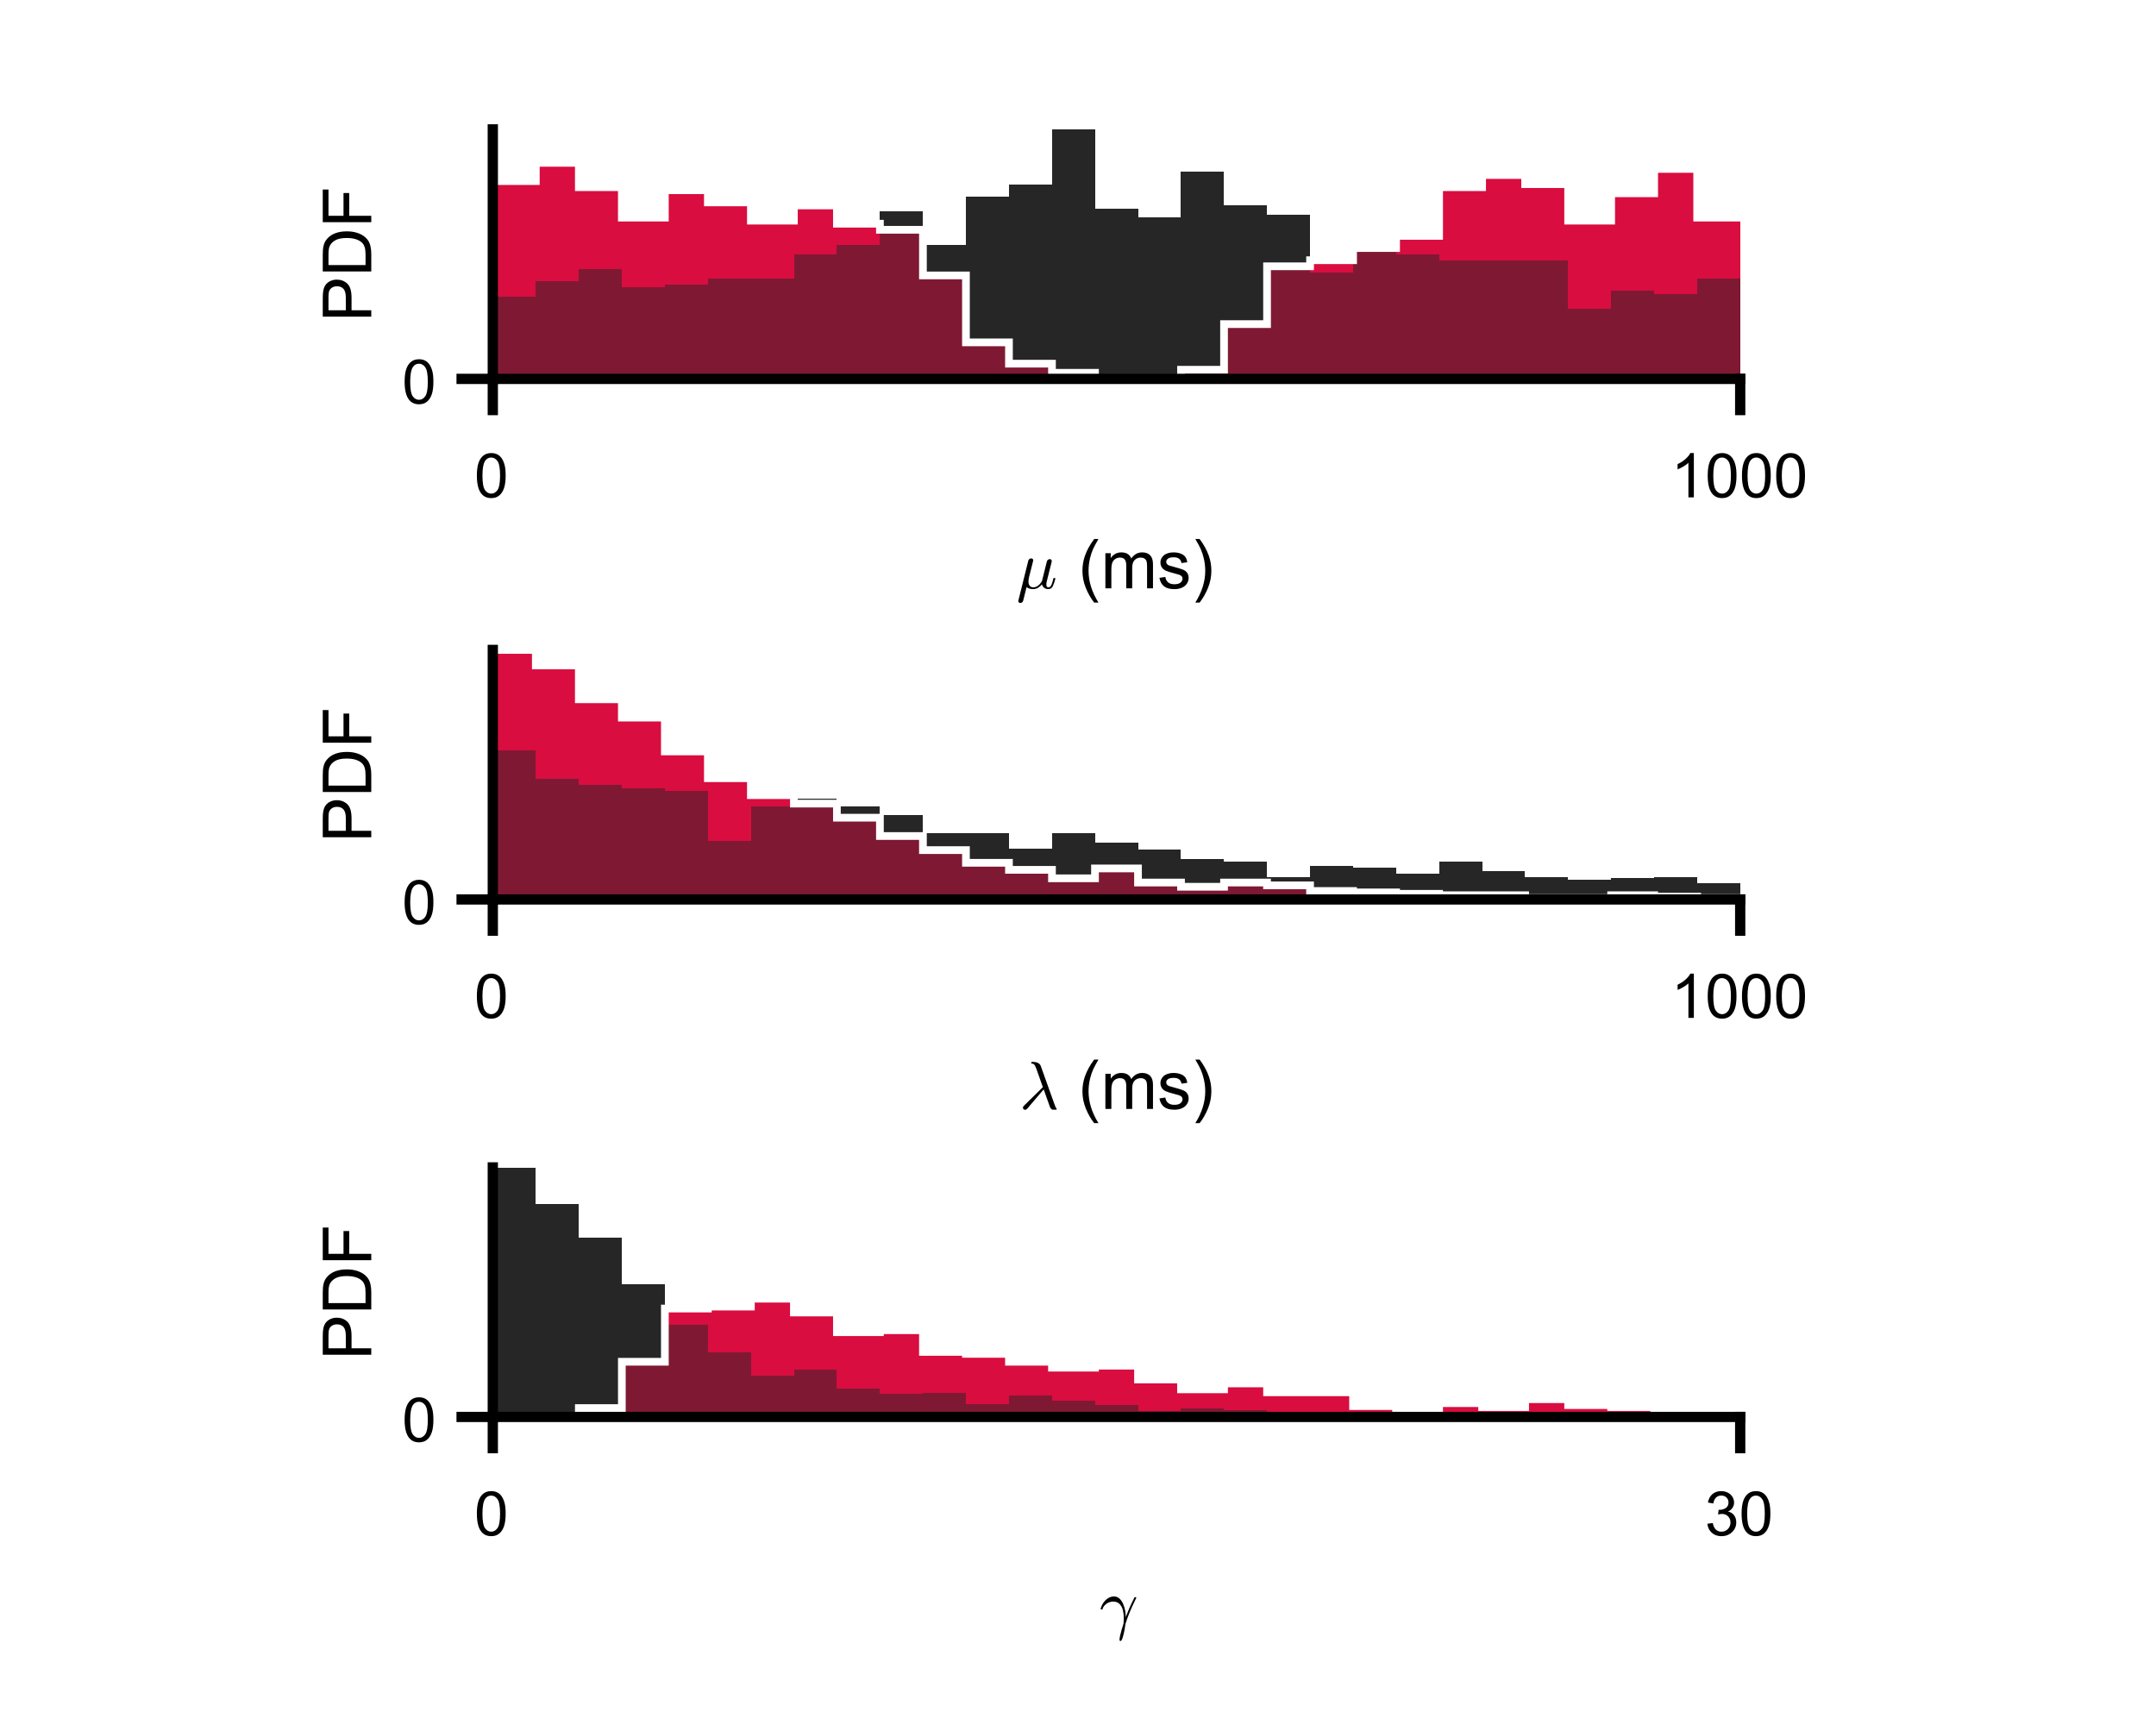 <?xml version="1.0"?>
<!DOCTYPE svg PUBLIC '-//W3C//DTD SVG 1.0//EN'
          'http://www.w3.org/TR/2001/REC-SVG-20010904/DTD/svg10.dtd'>
<svg xmlns:xlink="http://www.w3.org/1999/xlink" style="fill-opacity:1; color-rendering:auto; color-interpolation:auto; text-rendering:auto; stroke:black; stroke-linecap:square; stroke-miterlimit:10; shape-rendering:auto; stroke-opacity:1; fill:black; stroke-dasharray:none; font-weight:normal; stroke-width:1; font-family:'Dialog'; font-style:normal; stroke-linejoin:miter; font-size:12px; stroke-dashoffset:0; image-rendering:auto;" width="700" height="562" xmlns="http://www.w3.org/2000/svg"
><rect width="100%" height="100%" fill="#808080" stroke="none"/><!--Generated by the Batik Graphics2D SVG Generator--><defs id="genericDefs"
  /><g
  ><defs id="defs1"
    ><clipPath clipPathUnits="userSpaceOnUse" id="clipPath1"
      ><path d="M0 0 L700 0 L700 562 L0 562 L0 0 Z"
      /></clipPath
    ></defs
    ><g style="fill:white; stroke:white;"
    ><rect x="0" y="0" width="700" style="clip-path:url(#clipPath1); stroke:none;" height="562"
    /></g
    ><g style="fill:white; text-rendering:optimizeSpeed; color-rendering:optimizeSpeed; image-rendering:optimizeSpeed; shape-rendering:crispEdges; stroke:white; color-interpolation:sRGB;"
    ><rect x="0" width="700" height="562" y="0" style="stroke:none;"
      /><path d="M173.965 123 L173.965 96.329 L160 96.329 L160 123 ZM187.931 123 L187.931 91.39 L173.965 91.39 L173.965 123 ZM201.897 123 L201.897 87.439 L187.931 87.439 L187.931 123 ZM215.862 123 L215.862 93.366 L201.897 93.366 L201.897 123 ZM229.828 123 L229.828 92.378 L215.862 92.378 L215.862 123 ZM243.793 90.402 L229.828 90.402 L229.828 123 L243.793 123 L257.759 123 L257.759 90.402 ZM271.724 123 L271.724 82.5 L257.759 82.5 L257.759 123 ZM285.69 123 L285.69 79.537 L271.724 79.537 L271.724 123 ZM299.655 123 L299.655 68.671 L285.69 68.671 L285.69 123 ZM313.621 123 L313.621 79.537 L299.655 79.537 L299.655 123 ZM327.586 123 L327.586 63.732 L313.621 63.732 L313.621 123 ZM341.552 123 L341.552 59.781 L327.586 59.781 L327.586 123 ZM355.517 123 L355.517 42 L341.552 42 L341.552 123 ZM369.483 123 L369.483 67.683 L355.517 67.683 L355.517 123 ZM383.448 123 L383.448 70.646 L369.483 70.646 L369.483 123 ZM397.414 123 L397.414 55.829 L383.448 55.829 L383.448 123 ZM411.379 123 L411.379 66.695 L397.414 66.695 L397.414 123 ZM425.345 123 L425.345 69.659 L411.379 69.659 L411.379 123 ZM439.31 123 L439.31 88.427 L425.345 88.427 L425.345 123 ZM453.276 123 L453.276 79.537 L439.31 79.537 L439.31 123 ZM467.241 123 L467.241 82.5 L453.276 82.5 L453.276 123 ZM481.207 84.476 L467.241 84.476 L467.241 123 L481.207 123 L495.172 123 L509.138 123 L509.138 84.476 L495.172 84.476 ZM523.104 123 L523.104 100.281 L509.138 100.281 L509.138 123 ZM537.069 123 L537.069 94.354 L523.104 94.354 L523.104 123 ZM551.034 123 L551.034 95.341 L537.069 95.341 L537.069 123 ZM565 123 L565 90.402 L551.034 90.402 L551.034 123 Z" style="fill:rgb(38,38,38); stroke:none;"
      /><path d="M173.965 123 L173.965 58.793 L160 58.793 L160 123 ZM187.931 123 L187.931 52.866 L173.965 52.866 L173.965 123 ZM201.897 123 L201.897 60.768 L187.931 60.768 L187.931 123 ZM215.862 123 L215.862 70.646 L201.897 70.646 L201.897 123 ZM229.828 123 L229.828 61.756 L215.862 61.756 L215.862 123 ZM243.793 123 L243.793 65.707 L229.828 65.707 L229.828 123 ZM257.759 123 L257.759 71.634 L243.793 71.634 L243.793 123 ZM271.724 123 L271.724 66.695 L257.759 66.695 L257.759 123 ZM285.69 123 L285.69 72.622 L271.724 72.622 L271.724 123 ZM299.655 123 L299.655 74.598 L285.69 74.598 L285.69 123 ZM313.621 123 L313.621 89.415 L299.655 89.415 L299.655 123 ZM327.586 123 L327.586 111.146 L313.621 111.146 L313.621 123 ZM341.552 123 L341.552 118.061 L327.586 118.061 L327.586 123 ZM355.517 123 L355.517 121.024 L341.552 121.024 L341.552 123 ZM397.414 123 L397.414 120.037 L383.448 120.037 L383.448 123 ZM411.379 123 L411.379 105.219 L397.414 105.219 L397.414 123 ZM425.345 123 L425.345 86.451 L411.379 86.451 L411.379 123 ZM439.31 123 L439.31 84.476 L425.345 84.476 L425.345 123 ZM453.276 123 L453.276 80.524 L439.31 80.524 L439.31 123 ZM467.241 123 L467.241 76.573 L453.276 76.573 L453.276 123 ZM481.207 123 L481.207 60.768 L467.241 60.768 L467.241 123 ZM495.172 123 L495.172 56.817 L481.207 56.817 L481.207 123 ZM509.138 123 L509.138 59.781 L495.172 59.781 L495.172 123 ZM523.104 123 L523.104 71.634 L509.138 71.634 L509.138 123 ZM537.069 123 L537.069 62.744 L523.104 62.744 L523.104 123 ZM551.034 123 L551.034 54.842 L537.069 54.842 L537.069 123 ZM565 123 L565 70.646 L551.034 70.646 L551.034 123 Z" style="fill:rgb(217,13,64); stroke:none;"
    /></g
    ><g style="fill-opacity:0.502; fill:rgb(38,38,38); text-rendering:optimizeSpeed; image-rendering:optimizeSpeed; color-rendering:optimizeSpeed; shape-rendering:crispEdges; stroke:rgb(38,38,38); color-interpolation:sRGB; stroke-opacity:0.502;"
    ><path style="stroke:none;" d="M173.965 123 L173.965 96.329 L160 96.329 L160 123 ZM187.931 123 L187.931 91.39 L173.965 91.39 L173.965 123 ZM201.897 123 L201.897 87.439 L187.931 87.439 L187.931 123 ZM215.862 123 L215.862 93.366 L201.897 93.366 L201.897 123 ZM229.828 123 L229.828 92.378 L215.862 92.378 L215.862 123 ZM243.793 90.402 L229.828 90.402 L229.828 123 L243.793 123 L257.759 123 L257.759 90.402 ZM271.724 123 L271.724 82.5 L257.759 82.5 L257.759 123 ZM285.69 123 L285.69 79.537 L271.724 79.537 L271.724 123 ZM299.655 123 L299.655 68.671 L285.69 68.671 L285.69 123 ZM313.621 123 L313.621 79.537 L299.655 79.537 L299.655 123 ZM327.586 123 L327.586 63.732 L313.621 63.732 L313.621 123 ZM341.552 123 L341.552 59.781 L327.586 59.781 L327.586 123 ZM355.517 123 L355.517 42 L341.552 42 L341.552 123 ZM369.483 123 L369.483 67.683 L355.517 67.683 L355.517 123 ZM383.448 123 L383.448 70.646 L369.483 70.646 L369.483 123 ZM397.414 123 L397.414 55.829 L383.448 55.829 L383.448 123 ZM411.379 123 L411.379 66.695 L397.414 66.695 L397.414 123 ZM425.345 123 L425.345 69.659 L411.379 69.659 L411.379 123 ZM439.31 123 L439.31 88.427 L425.345 88.427 L425.345 123 ZM453.276 123 L453.276 79.537 L439.31 79.537 L439.31 123 ZM467.241 123 L467.241 82.5 L453.276 82.5 L453.276 123 ZM481.207 84.476 L467.241 84.476 L467.241 123 L481.207 123 L495.172 123 L509.138 123 L509.138 84.476 L495.172 84.476 ZM523.104 123 L523.104 100.281 L509.138 100.281 L509.138 123 ZM537.069 123 L537.069 94.354 L523.104 94.354 L523.104 123 ZM551.034 123 L551.034 95.341 L537.069 95.341 L537.069 123 ZM565 123 L565 90.402 L551.034 90.402 L551.034 123 Z"
    /></g
    ><g style="stroke-linecap:butt; fill:white; text-rendering:geometricPrecision; color-rendering:optimizeQuality; image-rendering:optimizeQuality; stroke:white; color-interpolation:linearRGB; stroke-width:2.5;"
    ><path d="M160 58.793 L173.965 58.793 L173.965 52.866 L187.931 52.866 L187.931 60.768 L201.897 60.768 L201.897 70.646 L215.862 70.646 L215.862 61.756 L229.828 61.756 L229.828 65.707 L243.793 65.707 L243.793 71.634 L257.759 71.634 L257.759 66.695 L271.724 66.695 L271.724 72.622 L285.69 72.622 L285.69 74.598 L299.655 74.598 L299.655 89.415 L313.621 89.415 L313.621 111.146 L327.586 111.146 L327.586 118.061 L341.552 118.061 L341.552 121.024 L355.517 121.024 L355.517 123 L369.483 123 L369.483 123 L383.448 123 L383.448 120.037 L397.414 120.037 L397.414 105.219 L411.379 105.219 L411.379 86.451 L425.345 86.451 L425.345 84.476 L439.31 84.476 L439.31 80.524 L453.276 80.524 L453.276 76.573 L467.241 76.573 L467.241 60.768 L481.207 60.768 L481.207 56.817 L495.172 56.817 L495.172 59.781 L509.138 59.781 L509.138 71.634 L523.104 71.634 L523.104 62.744 L537.069 62.744 L537.069 54.842 L551.034 54.842 L551.034 70.646 L565 70.646 L565 70.646" style="fill:none; fill-rule:evenodd;"
    /></g
    ><g style="text-rendering:geometricPrecision; stroke-width:3.333; color-interpolation:linearRGB; color-rendering:optimizeQuality; image-rendering:optimizeQuality; stroke-linejoin:round;"
    ><line y2="123" style="fill:none;" x1="160" x2="565" y1="123"
      /><line y2="133.125" style="fill:none;" x1="160" x2="160" y1="123"
      /><line y2="133.125" style="fill:none;" x1="565" x2="565" y1="123"
    /></g
    ><g transform="translate(160,140.458)" style="font-size:20px; text-rendering:geometricPrecision; color-rendering:optimizeQuality; image-rendering:optimizeQuality; font-family:'SansSerif'; color-interpolation:linearRGB;"
    ><path style="stroke:none;" d="M-5.172 13.938 Q-5.172 11.406 -4.648 9.852 Q-4.125 8.297 -3.094 7.461 Q-2.062 6.625 -0.5 6.625 Q0.656 6.625 1.523 7.086 Q2.391 7.547 2.953 8.422 Q3.516 9.297 3.844 10.555 Q4.172 11.812 4.172 13.938 Q4.172 16.453 3.648 18 Q3.125 19.547 2.102 20.398 Q1.078 21.25 -0.5 21.25 Q-2.578 21.25 -3.75 19.766 Q-5.172 17.969 -5.172 13.938 ZM-3.359 13.938 Q-3.359 17.469 -2.539 18.633 Q-1.719 19.797 -0.5 19.797 Q0.703 19.797 1.531 18.625 Q2.359 17.453 2.359 13.938 Q2.359 10.406 1.531 9.242 Q0.703 8.078 -0.516 8.078 Q-1.734 8.078 -2.453 9.109 Q-3.359 10.406 -3.359 13.938 Z"
    /></g
    ><g transform="translate(565,140.458)" style="font-size:20px; text-rendering:geometricPrecision; color-rendering:optimizeQuality; image-rendering:optimizeQuality; font-family:'SansSerif'; color-interpolation:linearRGB;"
    ><path style="stroke:none;" d="M-15.047 21 L-16.812 21 L-16.812 9.797 Q-17.438 10.406 -18.469 11.008 Q-19.5 11.609 -20.328 11.922 L-20.328 10.219 Q-18.844 9.531 -17.742 8.539 Q-16.641 7.547 -16.188 6.625 L-15.047 6.625 L-15.047 21 ZM-10.549 13.938 Q-10.549 11.406 -10.025 9.852 Q-9.502 8.297 -8.471 7.461 Q-7.439 6.625 -5.877 6.625 Q-4.721 6.625 -3.853 7.086 Q-2.986 7.547 -2.424 8.422 Q-1.861 9.297 -1.533 10.555 Q-1.205 11.812 -1.205 13.938 Q-1.205 16.453 -1.728 18 Q-2.252 19.547 -3.275 20.398 Q-4.299 21.25 -5.877 21.25 Q-7.955 21.25 -9.127 19.766 Q-10.549 17.969 -10.549 13.938 ZM-8.736 13.938 Q-8.736 17.469 -7.916 18.633 Q-7.096 19.797 -5.877 19.797 Q-4.674 19.797 -3.846 18.625 Q-3.018 17.453 -3.018 13.938 Q-3.018 10.406 -3.846 9.242 Q-4.674 8.078 -5.893 8.078 Q-7.111 8.078 -7.83 9.109 Q-8.736 10.406 -8.736 13.938 ZM0.574 13.938 Q0.574 11.406 1.098 9.852 Q1.621 8.297 2.652 7.461 Q3.684 6.625 5.246 6.625 Q6.402 6.625 7.269 7.086 Q8.137 7.547 8.699 8.422 Q9.262 9.297 9.59 10.555 Q9.918 11.812 9.918 13.938 Q9.918 16.453 9.395 18 Q8.871 19.547 7.848 20.398 Q6.824 21.25 5.246 21.25 Q3.168 21.25 1.996 19.766 Q0.574 17.969 0.574 13.938 ZM2.387 13.938 Q2.387 17.469 3.207 18.633 Q4.027 19.797 5.246 19.797 Q6.449 19.797 7.277 18.625 Q8.105 17.453 8.105 13.938 Q8.105 10.406 7.277 9.242 Q6.449 8.078 5.231 8.078 Q4.012 8.078 3.293 9.109 Q2.387 10.406 2.387 13.938 ZM11.697 13.938 Q11.697 11.406 12.221 9.852 Q12.744 8.297 13.775 7.461 Q14.807 6.625 16.369 6.625 Q17.525 6.625 18.393 7.086 Q19.26 7.547 19.822 8.422 Q20.385 9.297 20.713 10.555 Q21.041 11.812 21.041 13.938 Q21.041 16.453 20.518 18 Q19.994 19.547 18.971 20.398 Q17.947 21.25 16.369 21.25 Q14.291 21.25 13.119 19.766 Q11.697 17.969 11.697 13.938 ZM13.51 13.938 Q13.51 17.469 14.33 18.633 Q15.15 19.797 16.369 19.797 Q17.572 19.797 18.4 18.625 Q19.229 17.453 19.229 13.938 Q19.229 10.406 18.4 9.242 Q17.572 8.078 16.354 8.078 Q15.135 8.078 14.416 9.109 Q13.51 10.406 13.51 13.938 Z"
    /></g
    ><g transform="translate(330,191)" style="font-size:22px; text-rendering:geometricPrecision; color-rendering:optimizeQuality; image-rendering:optimizeQuality; font-family:'mwb_cmmi10'; color-interpolation:linearRGB;"
    ><path style="stroke:none;" d="M0.609 4.141 Q0.609 4 0.641 3.969 L3.875 -9.031 Q3.969 -9.328 4.219 -9.523 Q4.469 -9.719 4.797 -9.719 Q5.078 -9.719 5.266 -9.555 Q5.453 -9.391 5.453 -9.109 Q5.453 -9.047 5.453 -9.008 Q5.453 -8.969 5.438 -8.922 L4.141 -3.781 Q3.922 -2.875 3.922 -2.203 Q3.922 -1.391 4.305 -0.859 Q4.688 -0.328 5.484 -0.328 Q7.078 -0.328 8.297 -2.328 Q8.297 -2.359 8.305 -2.367 Q8.312 -2.375 8.312 -2.391 L9.906 -8.781 Q9.984 -9.062 10.25 -9.273 Q10.516 -9.484 10.828 -9.484 Q11.094 -9.484 11.289 -9.312 Q11.484 -9.141 11.484 -8.859 Q11.484 -8.734 11.469 -8.688 L9.891 -2.359 Q9.719 -1.734 9.719 -1.281 Q9.719 -0.328 10.359 -0.328 Q11.047 -0.328 11.398 -1.18 Q11.75 -2.031 12.016 -3.234 Q12.047 -3.359 12.188 -3.359 L12.453 -3.359 Q12.531 -3.359 12.594 -3.289 Q12.656 -3.219 12.656 -3.141 Q12.266 -1.609 11.812 -0.68 Q11.359 0.25 10.328 0.25 Q9.594 0.25 9.031 -0.172 Q8.469 -0.594 8.297 -1.297 Q7.75 -0.609 7.016 -0.18 Q6.281 0.25 5.453 0.25 Q4.078 0.25 3.297 -0.391 L2.188 4.047 Q2.109 4.359 1.852 4.555 Q1.594 4.75 1.281 4.75 Q1.016 4.75 0.812 4.586 Q0.609 4.422 0.609 4.141 Z"
    /></g
    ><g transform="translate(344,191)" style="font-size:22px; text-rendering:geometricPrecision; color-rendering:optimizeQuality; image-rendering:optimizeQuality; font-family:'SansSerif'; color-interpolation:linearRGB;"
    ><path style="stroke:none;" d="M11.253 4.625 Q9.659 2.609 8.55 -0.094 Q7.44 -2.797 7.44 -5.703 Q7.44 -8.266 8.269 -10.609 Q9.237 -13.328 11.253 -16.016 L12.644 -16.016 Q11.347 -13.781 10.925 -12.828 Q10.269 -11.344 9.894 -9.734 Q9.425 -7.719 9.425 -5.688 Q9.425 -0.531 12.644 4.625 L11.253 4.625 ZM14.892 0 L14.892 -11.406 L16.626 -11.406 L16.626 -9.812 Q17.157 -10.641 18.048 -11.156 Q18.939 -11.672 20.079 -11.672 Q21.345 -11.672 22.157 -11.141 Q22.97 -10.609 23.298 -9.672 Q24.657 -11.672 26.829 -11.672 Q28.517 -11.672 29.431 -10.727 Q30.345 -9.781 30.345 -7.828 L30.345 0 L28.423 0 L28.423 -7.188 Q28.423 -8.344 28.235 -8.859 Q28.048 -9.375 27.556 -9.68 Q27.064 -9.984 26.392 -9.984 Q25.189 -9.984 24.392 -9.188 Q23.595 -8.391 23.595 -6.625 L23.595 0 L21.673 0 L21.673 -7.406 Q21.673 -8.703 21.196 -9.344 Q20.72 -9.984 19.642 -9.984 Q18.829 -9.984 18.134 -9.555 Q17.439 -9.125 17.134 -8.305 Q16.829 -7.484 16.829 -5.922 L16.829 0 L14.892 0 ZM32.437 -3.406 L34.358 -3.703 Q34.515 -2.562 35.249 -1.945 Q35.983 -1.328 37.312 -1.328 Q38.64 -1.328 39.288 -1.875 Q39.937 -2.422 39.937 -3.141 Q39.937 -3.797 39.358 -4.172 Q38.968 -4.438 37.39 -4.828 Q35.249 -5.375 34.429 -5.766 Q33.608 -6.156 33.187 -6.852 Q32.765 -7.547 32.765 -8.375 Q32.765 -9.141 33.116 -9.789 Q33.468 -10.438 34.062 -10.875 Q34.515 -11.203 35.296 -11.438 Q36.077 -11.672 36.968 -11.672 Q38.312 -11.672 39.327 -11.281 Q40.343 -10.891 40.827 -10.234 Q41.312 -9.578 41.483 -8.469 L39.593 -8.203 Q39.468 -9.094 38.851 -9.586 Q38.233 -10.078 37.108 -10.078 Q35.765 -10.078 35.202 -9.641 Q34.64 -9.203 34.64 -8.609 Q34.64 -8.234 34.874 -7.922 Q35.108 -7.609 35.608 -7.406 Q35.905 -7.312 37.312 -6.922 Q39.374 -6.375 40.187 -6.023 Q40.999 -5.672 41.46 -5.008 Q41.921 -4.344 41.921 -3.359 Q41.921 -2.391 41.358 -1.531 Q40.796 -0.672 39.726 -0.203 Q38.655 0.266 37.312 0.266 Q35.093 0.266 33.929 -0.664 Q32.765 -1.594 32.437 -3.406 ZM45.483 4.625 L44.093 4.625 Q47.312 -0.531 47.312 -5.688 Q47.312 -7.719 46.843 -9.703 Q46.483 -11.312 45.827 -12.797 Q45.405 -13.766 44.093 -16.016 L45.483 -16.016 Q47.499 -13.328 48.468 -10.609 Q49.296 -8.266 49.296 -5.703 Q49.296 -2.797 48.187 -0.094 Q47.077 2.609 45.483 4.625 Z"
    /></g
    ><g style="text-rendering:geometricPrecision; stroke-width:3.333; color-interpolation:linearRGB; color-rendering:optimizeQuality; image-rendering:optimizeQuality; stroke-linejoin:round;"
    ><line y2="42" style="fill:none;" x1="160" x2="160" y1="123"
      /><line y2="123" style="fill:none;" x1="160" x2="149.875" y1="123"
    /></g
    ><g transform="translate(142.542,123)" style="font-size:20px; text-rendering:geometricPrecision; color-rendering:optimizeQuality; image-rendering:optimizeQuality; font-family:'SansSerif'; color-interpolation:linearRGB;"
    ><path style="stroke:none;" d="M-11.172 0.938 Q-11.172 -1.594 -10.648 -3.148 Q-10.125 -4.703 -9.094 -5.539 Q-8.062 -6.375 -6.5 -6.375 Q-5.344 -6.375 -4.477 -5.914 Q-3.609 -5.453 -3.047 -4.578 Q-2.484 -3.703 -2.156 -2.445 Q-1.828 -1.188 -1.828 0.938 Q-1.828 3.453 -2.352 5 Q-2.875 6.547 -3.898 7.398 Q-4.922 8.25 -6.5 8.25 Q-8.578 8.25 -9.75 6.766 Q-11.172 4.969 -11.172 0.938 ZM-9.359 0.938 Q-9.359 4.469 -8.539 5.633 Q-7.719 6.797 -6.5 6.797 Q-5.297 6.797 -4.469 5.625 Q-3.641 4.453 -3.641 0.938 Q-3.641 -2.594 -4.469 -3.758 Q-5.297 -4.922 -6.516 -4.922 Q-7.734 -4.922 -8.453 -3.891 Q-9.359 -2.594 -9.359 0.938 Z"
    /></g
    ><g transform="translate(125.542,82.5) rotate(-90)" style="font-size:22px; text-rendering:geometricPrecision; color-rendering:optimizeQuality; image-rendering:optimizeQuality; font-family:'SansSerif'; color-interpolation:linearRGB;"
    ><path style="stroke:none;" d="M-20.297 -5 L-20.297 -20.75 L-14.359 -20.75 Q-12.797 -20.75 -11.969 -20.594 Q-10.812 -20.406 -10.023 -19.859 Q-9.234 -19.312 -8.758 -18.336 Q-8.281 -17.359 -8.281 -16.188 Q-8.281 -14.188 -9.562 -12.797 Q-10.844 -11.406 -14.172 -11.406 L-18.219 -11.406 L-18.219 -5 L-20.297 -5 ZM-18.219 -13.266 L-14.141 -13.266 Q-12.125 -13.266 -11.281 -14.016 Q-10.438 -14.766 -10.438 -16.125 Q-10.438 -17.125 -10.93 -17.828 Q-11.422 -18.531 -12.25 -18.75 Q-12.766 -18.891 -14.188 -18.891 L-18.219 -18.891 L-18.219 -13.266 ZM-5.623 -5 L-5.623 -20.75 L-0.201 -20.75 Q1.627 -20.75 2.596 -20.516 Q3.955 -20.219 4.908 -19.391 Q6.158 -18.344 6.775 -16.703 Q7.393 -15.062 7.393 -12.953 Q7.393 -11.172 6.971 -9.781 Q6.549 -8.391 5.893 -7.484 Q5.236 -6.578 4.463 -6.055 Q3.689 -5.531 2.588 -5.266 Q1.486 -5 0.049 -5 L-5.623 -5 ZM-3.545 -6.859 L-0.185 -6.859 Q1.377 -6.859 2.26 -7.148 Q3.143 -7.438 3.674 -7.969 Q4.408 -8.703 4.822 -9.953 Q5.236 -11.203 5.236 -13 Q5.236 -15.469 4.432 -16.789 Q3.627 -18.109 2.455 -18.562 Q1.627 -18.891 -0.232 -18.891 L-3.545 -18.891 L-3.545 -6.859 ZM10.374 -5 L10.374 -20.75 L20.983 -20.75 L20.983 -18.891 L12.452 -18.891 L12.452 -14.016 L19.843 -14.016 L19.843 -12.156 L12.452 -12.156 L12.452 -5 L10.374 -5 Z"
    /></g
    ><g style="fill:rgb(38,38,38); text-rendering:optimizeSpeed; color-rendering:optimizeSpeed; image-rendering:optimizeSpeed; shape-rendering:crispEdges; stroke:rgb(38,38,38); color-interpolation:sRGB;"
    ><path style="stroke:none;" d="M173.965 292 L173.965 243.656 L160 243.656 L160 292 ZM187.931 292 L187.931 252.935 L173.965 252.935 L173.965 292 ZM201.897 292 L201.897 254.888 L187.931 254.888 L187.931 292 ZM215.862 292 L215.862 255.864 L201.897 255.864 L201.897 292 ZM229.828 292 L229.828 256.841 L215.862 256.841 L215.862 292 ZM243.793 292 L243.793 272.955 L229.828 272.955 L229.828 292 ZM257.759 292 L257.759 261.724 L243.793 261.724 L243.793 292 ZM271.724 292 L271.724 259.283 L257.759 259.283 L257.759 292 ZM285.69 292 L285.69 261.724 L271.724 261.724 L271.724 292 ZM299.655 292 L299.655 264.654 L285.69 264.654 L285.69 292 ZM313.621 270.514 L299.655 270.514 L299.655 292 L313.621 292 L327.586 292 L327.586 270.514 ZM341.552 292 L341.552 275.397 L327.586 275.397 L327.586 292 ZM355.517 292 L355.517 270.514 L341.552 270.514 L341.552 292 ZM369.483 292 L369.483 273.444 L355.517 273.444 L355.517 292 ZM383.448 292 L383.448 275.885 L369.483 275.885 L369.483 292 ZM397.414 292 L397.414 278.815 L383.448 278.815 L383.448 292 ZM411.379 292 L411.379 279.792 L397.414 279.792 L397.414 292 ZM425.345 292 L425.345 284.675 L411.379 284.675 L411.379 292 ZM439.31 292 L439.31 281.257 L425.345 281.257 L425.345 292 ZM453.276 292 L453.276 281.745 L439.31 281.745 L439.31 292 ZM467.241 292 L467.241 283.699 L453.276 283.699 L453.276 292 ZM481.207 292 L481.207 279.792 L467.241 279.792 L467.241 292 ZM495.172 292 L495.172 282.722 L481.207 282.722 L481.207 292 ZM509.138 292 L509.138 284.675 L495.172 284.675 L495.172 292 ZM523.104 292 L523.104 285.652 L509.138 285.652 L509.138 292 ZM537.069 292 L537.069 285.163 L523.104 285.163 L523.104 292 ZM551.034 292 L551.034 284.675 L537.069 284.675 L537.069 292 ZM565 292 L565 286.628 L551.034 286.628 L551.034 292 Z"
      /><path d="M173.965 292 L173.965 211 L160 211 L160 292 ZM187.931 292 L187.931 216.034 L173.965 216.034 L173.965 292 ZM201.897 292 L201.897 227.017 L187.931 227.017 L187.931 292 ZM215.862 292 L215.862 232.966 L201.897 232.966 L201.897 292 ZM229.828 292 L229.828 243.949 L215.862 243.949 L215.862 292 ZM243.793 292 L243.793 252.644 L229.828 252.644 L229.828 292 ZM257.759 292 L257.759 258.136 L243.793 258.136 L243.793 292 ZM271.724 292 L271.724 260.881 L257.759 260.881 L257.759 292 ZM285.69 292 L285.69 265.458 L271.724 265.458 L271.724 292 ZM299.655 292 L299.655 271.407 L285.69 271.407 L285.69 292 ZM313.621 292 L313.621 275.983 L299.655 275.983 L299.655 292 ZM327.586 292 L327.586 280.102 L313.621 280.102 L313.621 292 ZM341.552 292 L341.552 282.39 L327.586 282.39 L327.586 292 ZM355.517 292 L355.517 285.136 L341.552 285.136 L341.552 292 ZM369.483 292 L369.483 281.932 L355.517 281.932 L355.517 292 ZM383.448 292 L383.448 286.509 L369.483 286.509 L369.483 292 ZM397.414 292 L397.414 287.881 L383.448 287.881 L383.448 292 ZM411.379 292 L411.379 286.509 L397.414 286.509 L397.414 292 ZM425.345 292 L425.345 287.424 L411.379 287.424 L411.379 292 ZM439.31 292 L439.31 289.254 L425.345 289.254 L425.345 292 ZM453.276 292 L453.276 289.712 L439.31 289.712 L439.31 292 ZM467.241 292 L467.241 290.17 L453.276 290.17 L453.276 292 ZM481.207 290.627 L467.241 290.627 L467.241 292 L481.207 292 L495.172 292 L495.172 290.627 ZM509.138 291.542 L495.172 291.542 L495.172 292 L509.138 292 L523.104 292 L523.104 291.542 ZM537.069 292 L537.069 290.627 L523.104 290.627 L523.104 292 ZM551.034 292 L551.034 291.085 L537.069 291.085 L537.069 292 ZM565 292 L565 291.542 L551.034 291.542 L551.034 292 Z" style="fill:rgb(217,13,64); stroke:none;"
      /><path d="M173.965 292 L173.965 243.656 L160 243.656 L160 292 ZM187.931 292 L187.931 252.935 L173.965 252.935 L173.965 292 ZM201.897 292 L201.897 254.888 L187.931 254.888 L187.931 292 ZM215.862 292 L215.862 255.864 L201.897 255.864 L201.897 292 ZM229.828 292 L229.828 256.841 L215.862 256.841 L215.862 292 ZM243.793 292 L243.793 272.955 L229.828 272.955 L229.828 292 ZM257.759 292 L257.759 261.724 L243.793 261.724 L243.793 292 ZM271.724 292 L271.724 259.283 L257.759 259.283 L257.759 292 ZM285.69 292 L285.69 261.724 L271.724 261.724 L271.724 292 ZM299.655 292 L299.655 264.654 L285.69 264.654 L285.69 292 ZM313.621 270.514 L299.655 270.514 L299.655 292 L313.621 292 L327.586 292 L327.586 270.514 ZM341.552 292 L341.552 275.397 L327.586 275.397 L327.586 292 ZM355.517 292 L355.517 270.514 L341.552 270.514 L341.552 292 ZM369.483 292 L369.483 273.444 L355.517 273.444 L355.517 292 ZM383.448 292 L383.448 275.885 L369.483 275.885 L369.483 292 ZM397.414 292 L397.414 278.815 L383.448 278.815 L383.448 292 ZM411.379 292 L411.379 279.792 L397.414 279.792 L397.414 292 ZM425.345 292 L425.345 284.675 L411.379 284.675 L411.379 292 ZM439.31 292 L439.31 281.257 L425.345 281.257 L425.345 292 ZM453.276 292 L453.276 281.745 L439.31 281.745 L439.31 292 ZM467.241 292 L467.241 283.699 L453.276 283.699 L453.276 292 ZM481.207 292 L481.207 279.792 L467.241 279.792 L467.241 292 ZM495.172 292 L495.172 282.722 L481.207 282.722 L481.207 292 ZM509.138 292 L509.138 284.675 L495.172 284.675 L495.172 292 ZM523.104 292 L523.104 285.652 L509.138 285.652 L509.138 292 ZM537.069 292 L537.069 285.163 L523.104 285.163 L523.104 292 ZM551.034 292 L551.034 284.675 L537.069 284.675 L537.069 292 ZM565 292 L565 286.628 L551.034 286.628 L551.034 292 Z" style="fill-opacity:0.502; stroke-opacity:0.502; stroke:none;"
    /></g
    ><g style="stroke-linecap:butt; fill:white; text-rendering:geometricPrecision; color-rendering:optimizeQuality; image-rendering:optimizeQuality; stroke:white; color-interpolation:linearRGB; stroke-width:2.5;"
    ><path d="M160 211 L173.965 211 L173.965 216.034 L187.931 216.034 L187.931 227.017 L201.897 227.017 L201.897 232.966 L215.862 232.966 L215.862 243.949 L229.828 243.949 L229.828 252.644 L243.793 252.644 L243.793 258.136 L257.759 258.136 L257.759 260.881 L271.724 260.881 L271.724 265.458 L285.69 265.458 L285.69 271.407 L299.655 271.407 L299.655 275.983 L313.621 275.983 L313.621 280.102 L327.586 280.102 L327.586 282.39 L341.552 282.39 L341.552 285.136 L355.517 285.136 L355.517 281.932 L369.483 281.932 L369.483 286.509 L383.448 286.509 L383.448 287.881 L397.414 287.881 L397.414 286.509 L411.379 286.509 L411.379 287.424 L425.345 287.424 L425.345 289.254 L439.31 289.254 L439.31 289.712 L453.276 289.712 L453.276 290.17 L467.241 290.17 L467.241 290.627 L481.207 290.627 L481.207 290.627 L495.172 290.627 L495.172 291.542 L509.138 291.542 L509.138 291.542 L523.104 291.542 L523.104 290.627 L537.069 290.627 L537.069 291.085 L551.034 291.085 L551.034 291.542 L565 291.542 L565 291.542" style="fill:none; fill-rule:evenodd;"
    /></g
    ><g style="text-rendering:geometricPrecision; stroke-width:3.333; color-interpolation:linearRGB; color-rendering:optimizeQuality; image-rendering:optimizeQuality; stroke-linejoin:round;"
    ><line y2="292" style="fill:none;" x1="160" x2="565" y1="292"
      /><line y2="302.125" style="fill:none;" x1="160" x2="160" y1="292"
      /><line y2="302.125" style="fill:none;" x1="565" x2="565" y1="292"
    /></g
    ><g transform="translate(160,309.458)" style="font-size:20px; text-rendering:geometricPrecision; color-rendering:optimizeQuality; image-rendering:optimizeQuality; font-family:'SansSerif'; color-interpolation:linearRGB;"
    ><path style="stroke:none;" d="M-5.172 13.938 Q-5.172 11.406 -4.648 9.852 Q-4.125 8.297 -3.094 7.461 Q-2.062 6.625 -0.5 6.625 Q0.656 6.625 1.523 7.086 Q2.391 7.547 2.953 8.422 Q3.516 9.297 3.844 10.555 Q4.172 11.812 4.172 13.938 Q4.172 16.453 3.648 18 Q3.125 19.547 2.102 20.398 Q1.078 21.25 -0.5 21.25 Q-2.578 21.25 -3.75 19.766 Q-5.172 17.969 -5.172 13.938 ZM-3.359 13.938 Q-3.359 17.469 -2.539 18.633 Q-1.719 19.797 -0.5 19.797 Q0.703 19.797 1.531 18.625 Q2.359 17.453 2.359 13.938 Q2.359 10.406 1.531 9.242 Q0.703 8.078 -0.516 8.078 Q-1.734 8.078 -2.453 9.109 Q-3.359 10.406 -3.359 13.938 Z"
    /></g
    ><g transform="translate(565,309.458)" style="font-size:20px; text-rendering:geometricPrecision; color-rendering:optimizeQuality; image-rendering:optimizeQuality; font-family:'SansSerif'; color-interpolation:linearRGB;"
    ><path style="stroke:none;" d="M-15.047 21 L-16.812 21 L-16.812 9.797 Q-17.438 10.406 -18.469 11.008 Q-19.5 11.609 -20.328 11.922 L-20.328 10.219 Q-18.844 9.531 -17.742 8.539 Q-16.641 7.547 -16.188 6.625 L-15.047 6.625 L-15.047 21 ZM-10.549 13.938 Q-10.549 11.406 -10.025 9.852 Q-9.502 8.297 -8.471 7.461 Q-7.439 6.625 -5.877 6.625 Q-4.721 6.625 -3.853 7.086 Q-2.986 7.547 -2.424 8.422 Q-1.861 9.297 -1.533 10.555 Q-1.205 11.812 -1.205 13.938 Q-1.205 16.453 -1.728 18 Q-2.252 19.547 -3.275 20.398 Q-4.299 21.25 -5.877 21.25 Q-7.955 21.25 -9.127 19.766 Q-10.549 17.969 -10.549 13.938 ZM-8.736 13.938 Q-8.736 17.469 -7.916 18.633 Q-7.096 19.797 -5.877 19.797 Q-4.674 19.797 -3.846 18.625 Q-3.018 17.453 -3.018 13.938 Q-3.018 10.406 -3.846 9.242 Q-4.674 8.078 -5.893 8.078 Q-7.111 8.078 -7.83 9.109 Q-8.736 10.406 -8.736 13.938 ZM0.574 13.938 Q0.574 11.406 1.098 9.852 Q1.621 8.297 2.652 7.461 Q3.684 6.625 5.246 6.625 Q6.402 6.625 7.269 7.086 Q8.137 7.547 8.699 8.422 Q9.262 9.297 9.59 10.555 Q9.918 11.812 9.918 13.938 Q9.918 16.453 9.395 18 Q8.871 19.547 7.848 20.398 Q6.824 21.25 5.246 21.25 Q3.168 21.25 1.996 19.766 Q0.574 17.969 0.574 13.938 ZM2.387 13.938 Q2.387 17.469 3.207 18.633 Q4.027 19.797 5.246 19.797 Q6.449 19.797 7.277 18.625 Q8.105 17.453 8.105 13.938 Q8.105 10.406 7.277 9.242 Q6.449 8.078 5.231 8.078 Q4.012 8.078 3.293 9.109 Q2.387 10.406 2.387 13.938 ZM11.697 13.938 Q11.697 11.406 12.221 9.852 Q12.744 8.297 13.775 7.461 Q14.807 6.625 16.369 6.625 Q17.525 6.625 18.393 7.086 Q19.26 7.547 19.822 8.422 Q20.385 9.297 20.713 10.555 Q21.041 11.812 21.041 13.938 Q21.041 16.453 20.518 18 Q19.994 19.547 18.971 20.398 Q17.947 21.25 16.369 21.25 Q14.291 21.25 13.119 19.766 Q11.697 17.969 11.697 13.938 ZM13.51 13.938 Q13.51 17.469 14.33 18.633 Q15.15 19.797 16.369 19.797 Q17.572 19.797 18.4 18.625 Q19.229 17.453 19.229 13.938 Q19.229 10.406 18.4 9.242 Q17.572 8.078 16.354 8.078 Q15.135 8.078 14.416 9.109 Q13.51 10.406 13.51 13.938 Z"
    /></g
    ><g transform="translate(331,360)" style="font-size:22px; text-rendering:geometricPrecision; color-rendering:optimizeQuality; image-rendering:optimizeQuality; font-family:'mwb_cmmi10'; color-interpolation:linearRGB;"
    ><path style="stroke:none;" d="M1.125 -0.375 Q1.125 -0.703 1.406 -0.984 L7.594 -7.062 L5.422 -13.188 Q5.156 -13.875 4.875 -14.289 Q4.594 -14.703 4.047 -14.703 Q3.797 -14.703 3.797 -14.984 Q3.828 -15.109 3.914 -15.188 Q4 -15.266 4.141 -15.266 Q6.453 -15.266 6.922 -13.906 L11.391 -1.422 Q11.688 -0.5 11.984 -0.172 Q12.094 -0.016 12.094 0.047 Q12.094 0.25 11.922 0.25 L10.734 0.25 Q10.188 0.094 9.859 -0.703 L7.859 -6.344 L2.531 -0.094 Q2.141 0.297 1.828 0.297 Q1.547 0.297 1.336 0.102 Q1.125 -0.094 1.125 -0.375 Z"
    /></g
    ><g transform="translate(344,360)" style="font-size:22px; text-rendering:geometricPrecision; color-rendering:optimizeQuality; image-rendering:optimizeQuality; font-family:'SansSerif'; color-interpolation:linearRGB;"
    ><path style="stroke:none;" d="M11.253 4.625 Q9.659 2.609 8.55 -0.094 Q7.44 -2.797 7.44 -5.703 Q7.44 -8.266 8.269 -10.609 Q9.237 -13.328 11.253 -16.016 L12.644 -16.016 Q11.347 -13.781 10.925 -12.828 Q10.269 -11.344 9.894 -9.734 Q9.425 -7.719 9.425 -5.688 Q9.425 -0.531 12.644 4.625 L11.253 4.625 ZM14.892 0 L14.892 -11.406 L16.626 -11.406 L16.626 -9.812 Q17.157 -10.641 18.048 -11.156 Q18.939 -11.672 20.079 -11.672 Q21.345 -11.672 22.157 -11.141 Q22.97 -10.609 23.298 -9.672 Q24.657 -11.672 26.829 -11.672 Q28.517 -11.672 29.431 -10.727 Q30.345 -9.781 30.345 -7.828 L30.345 0 L28.423 0 L28.423 -7.188 Q28.423 -8.344 28.235 -8.859 Q28.048 -9.375 27.556 -9.68 Q27.064 -9.984 26.392 -9.984 Q25.189 -9.984 24.392 -9.188 Q23.595 -8.391 23.595 -6.625 L23.595 0 L21.673 0 L21.673 -7.406 Q21.673 -8.703 21.196 -9.344 Q20.72 -9.984 19.642 -9.984 Q18.829 -9.984 18.134 -9.555 Q17.439 -9.125 17.134 -8.305 Q16.829 -7.484 16.829 -5.922 L16.829 0 L14.892 0 ZM32.437 -3.406 L34.358 -3.703 Q34.515 -2.562 35.249 -1.945 Q35.983 -1.328 37.312 -1.328 Q38.64 -1.328 39.288 -1.875 Q39.937 -2.422 39.937 -3.141 Q39.937 -3.797 39.358 -4.172 Q38.968 -4.438 37.39 -4.828 Q35.249 -5.375 34.429 -5.766 Q33.608 -6.156 33.187 -6.852 Q32.765 -7.547 32.765 -8.375 Q32.765 -9.141 33.116 -9.789 Q33.468 -10.438 34.062 -10.875 Q34.515 -11.203 35.296 -11.438 Q36.077 -11.672 36.968 -11.672 Q38.312 -11.672 39.327 -11.281 Q40.343 -10.891 40.827 -10.234 Q41.312 -9.578 41.483 -8.469 L39.593 -8.203 Q39.468 -9.094 38.851 -9.586 Q38.233 -10.078 37.108 -10.078 Q35.765 -10.078 35.202 -9.641 Q34.64 -9.203 34.64 -8.609 Q34.64 -8.234 34.874 -7.922 Q35.108 -7.609 35.608 -7.406 Q35.905 -7.312 37.312 -6.922 Q39.374 -6.375 40.187 -6.023 Q40.999 -5.672 41.46 -5.008 Q41.921 -4.344 41.921 -3.359 Q41.921 -2.391 41.358 -1.531 Q40.796 -0.672 39.726 -0.203 Q38.655 0.266 37.312 0.266 Q35.093 0.266 33.929 -0.664 Q32.765 -1.594 32.437 -3.406 ZM45.483 4.625 L44.093 4.625 Q47.312 -0.531 47.312 -5.688 Q47.312 -7.719 46.843 -9.703 Q46.483 -11.312 45.827 -12.797 Q45.405 -13.766 44.093 -16.016 L45.483 -16.016 Q47.499 -13.328 48.468 -10.609 Q49.296 -8.266 49.296 -5.703 Q49.296 -2.797 48.187 -0.094 Q47.077 2.609 45.483 4.625 Z"
    /></g
    ><g style="text-rendering:geometricPrecision; stroke-width:3.333; color-interpolation:linearRGB; color-rendering:optimizeQuality; image-rendering:optimizeQuality; stroke-linejoin:round;"
    ><line y2="211" style="fill:none;" x1="160" x2="160" y1="292"
      /><line y2="292" style="fill:none;" x1="160" x2="149.875" y1="292"
    /></g
    ><g transform="translate(142.542,292)" style="font-size:20px; text-rendering:geometricPrecision; color-rendering:optimizeQuality; image-rendering:optimizeQuality; font-family:'SansSerif'; color-interpolation:linearRGB;"
    ><path style="stroke:none;" d="M-11.172 0.938 Q-11.172 -1.594 -10.648 -3.148 Q-10.125 -4.703 -9.094 -5.539 Q-8.062 -6.375 -6.5 -6.375 Q-5.344 -6.375 -4.477 -5.914 Q-3.609 -5.453 -3.047 -4.578 Q-2.484 -3.703 -2.156 -2.445 Q-1.828 -1.188 -1.828 0.938 Q-1.828 3.453 -2.352 5 Q-2.875 6.547 -3.898 7.398 Q-4.922 8.25 -6.5 8.25 Q-8.578 8.25 -9.75 6.766 Q-11.172 4.969 -11.172 0.938 ZM-9.359 0.938 Q-9.359 4.469 -8.539 5.633 Q-7.719 6.797 -6.5 6.797 Q-5.297 6.797 -4.469 5.625 Q-3.641 4.453 -3.641 0.938 Q-3.641 -2.594 -4.469 -3.758 Q-5.297 -4.922 -6.516 -4.922 Q-7.734 -4.922 -8.453 -3.891 Q-9.359 -2.594 -9.359 0.938 Z"
    /></g
    ><g transform="translate(125.542,251.5) rotate(-90)" style="font-size:22px; text-rendering:geometricPrecision; color-rendering:optimizeQuality; image-rendering:optimizeQuality; font-family:'SansSerif'; color-interpolation:linearRGB;"
    ><path style="stroke:none;" d="M-20.297 -5 L-20.297 -20.75 L-14.359 -20.75 Q-12.797 -20.75 -11.969 -20.594 Q-10.812 -20.406 -10.023 -19.859 Q-9.234 -19.312 -8.758 -18.336 Q-8.281 -17.359 -8.281 -16.188 Q-8.281 -14.188 -9.562 -12.797 Q-10.844 -11.406 -14.172 -11.406 L-18.219 -11.406 L-18.219 -5 L-20.297 -5 ZM-18.219 -13.266 L-14.141 -13.266 Q-12.125 -13.266 -11.281 -14.016 Q-10.438 -14.766 -10.438 -16.125 Q-10.438 -17.125 -10.93 -17.828 Q-11.422 -18.531 -12.25 -18.75 Q-12.766 -18.891 -14.188 -18.891 L-18.219 -18.891 L-18.219 -13.266 ZM-5.623 -5 L-5.623 -20.75 L-0.201 -20.75 Q1.627 -20.75 2.596 -20.516 Q3.955 -20.219 4.908 -19.391 Q6.158 -18.344 6.775 -16.703 Q7.393 -15.062 7.393 -12.953 Q7.393 -11.172 6.971 -9.781 Q6.549 -8.391 5.893 -7.484 Q5.236 -6.578 4.463 -6.055 Q3.689 -5.531 2.588 -5.266 Q1.486 -5 0.049 -5 L-5.623 -5 ZM-3.545 -6.859 L-0.185 -6.859 Q1.377 -6.859 2.26 -7.148 Q3.143 -7.438 3.674 -7.969 Q4.408 -8.703 4.822 -9.953 Q5.236 -11.203 5.236 -13 Q5.236 -15.469 4.432 -16.789 Q3.627 -18.109 2.455 -18.562 Q1.627 -18.891 -0.232 -18.891 L-3.545 -18.891 L-3.545 -6.859 ZM10.374 -5 L10.374 -20.75 L20.983 -20.75 L20.983 -18.891 L12.452 -18.891 L12.452 -14.016 L19.843 -14.016 L19.843 -12.156 L12.452 -12.156 L12.452 -5 L10.374 -5 Z"
    /></g
    ><g style="fill:rgb(38,38,38); text-rendering:optimizeSpeed; color-rendering:optimizeSpeed; image-rendering:optimizeSpeed; shape-rendering:crispEdges; stroke:rgb(38,38,38); color-interpolation:sRGB;"
    ><path style="stroke:none;" d="M173.965 460 L173.965 379 L160 379 L160 460 ZM187.931 460 L187.931 390.93 L173.965 390.93 L173.965 460 ZM201.897 460 L201.897 401.919 L187.931 401.919 L187.931 460 ZM215.862 460 L215.862 416.988 L201.897 416.988 L201.897 460 ZM229.828 460 L229.828 430.174 L215.862 430.174 L215.862 460 ZM243.793 460 L243.793 438.965 L229.828 438.965 L229.828 460 ZM257.759 460 L257.759 446.5 L243.793 446.5 L243.793 460 ZM271.724 460 L271.724 444.616 L257.759 444.616 L257.759 460 ZM285.69 460 L285.69 450.895 L271.724 450.895 L271.724 460 ZM299.655 460 L299.655 452.465 L285.69 452.465 L285.69 460 ZM313.621 460 L313.621 452.151 L299.655 452.151 L299.655 460 ZM327.586 460 L327.586 455.919 L313.621 455.919 L313.621 460 ZM341.552 460 L341.552 453.093 L327.586 453.093 L327.586 460 ZM355.517 460 L355.517 454.663 L341.552 454.663 L341.552 460 ZM369.483 460 L369.483 456.233 L355.517 456.233 L355.517 460 ZM383.448 460 L383.448 458.116 L369.483 458.116 L369.483 460 ZM397.414 460 L397.414 457.174 L383.448 457.174 L383.448 460 ZM411.379 460 L411.379 457.802 L397.414 457.802 L397.414 460 ZM425.345 460 L425.345 459.058 L411.379 459.058 L411.379 460 ZM439.31 460 L439.31 458.43 L425.345 458.43 L425.345 460 ZM453.276 460 L453.276 459.372 L439.31 459.372 L439.31 460 ZM467.241 460 L467.241 459.058 L453.276 459.058 L453.276 460 ZM481.207 460 L481.207 459.686 L467.241 459.686 L467.241 460 ZM495.172 459.372 L481.207 459.372 L481.207 460 L495.172 460 L509.138 460 L523.104 460 L523.104 459.372 L509.138 459.372 ZM537.069 460 L537.069 459.058 L523.104 459.058 L523.104 460 ZM551.034 460 L551.034 459.686 L537.069 459.686 L537.069 460 Z"
      /><path d="M201.897 460 L201.897 457.121 L187.931 457.121 L187.931 460 ZM215.862 460 L215.862 442.087 L201.897 442.087 L201.897 460 ZM229.828 460 L229.828 424.813 L215.862 424.813 L215.862 460 ZM243.793 460 L243.793 424.174 L229.828 424.174 L229.828 460 ZM257.759 460 L257.759 421.615 L243.793 421.615 L243.793 460 ZM271.724 460 L271.724 426.093 L257.759 426.093 L257.759 460 ZM285.69 460 L285.69 432.491 L271.724 432.491 L271.724 460 ZM299.655 460 L299.655 431.851 L285.69 431.851 L285.69 460 ZM313.621 460 L313.621 438.888 L299.655 438.888 L299.655 460 ZM327.586 460 L327.586 439.528 L313.621 439.528 L313.621 460 ZM341.552 460 L341.552 442.087 L327.586 442.087 L327.586 460 ZM355.517 460 L355.517 444.006 L341.552 444.006 L341.552 460 ZM369.483 460 L369.483 443.366 L355.517 443.366 L355.517 460 ZM383.448 460 L383.448 447.845 L369.483 447.845 L369.483 460 ZM397.414 460 L397.414 451.043 L383.448 451.043 L383.448 460 ZM411.379 460 L411.379 449.124 L397.414 449.124 L397.414 460 ZM425.345 452.003 L411.379 452.003 L411.379 460 L425.345 460 L439.31 460 L439.31 452.003 ZM453.276 460 L453.276 456.481 L439.31 456.481 L439.31 460 ZM467.241 460 L467.241 457.761 L453.276 457.761 L453.276 460 ZM481.207 460 L481.207 455.522 L467.241 455.522 L467.241 460 ZM495.172 460 L495.172 456.801 L481.207 456.801 L481.207 460 ZM509.138 460 L509.138 454.242 L495.172 454.242 L495.172 460 ZM523.104 460 L523.104 456.161 L509.138 456.161 L509.138 460 ZM537.069 460 L537.069 456.801 L523.104 456.801 L523.104 460 ZM551.034 458.081 L537.069 458.081 L537.069 460 L551.034 460 L565 460 L565 458.081 Z" style="fill:rgb(217,13,64); stroke:none;"
      /><path d="M173.965 460 L173.965 379 L160 379 L160 460 ZM187.931 460 L187.931 390.93 L173.965 390.93 L173.965 460 ZM201.897 460 L201.897 401.919 L187.931 401.919 L187.931 460 ZM215.862 460 L215.862 416.988 L201.897 416.988 L201.897 460 ZM229.828 460 L229.828 430.174 L215.862 430.174 L215.862 460 ZM243.793 460 L243.793 438.965 L229.828 438.965 L229.828 460 ZM257.759 460 L257.759 446.5 L243.793 446.5 L243.793 460 ZM271.724 460 L271.724 444.616 L257.759 444.616 L257.759 460 ZM285.69 460 L285.69 450.895 L271.724 450.895 L271.724 460 ZM299.655 460 L299.655 452.465 L285.69 452.465 L285.69 460 ZM313.621 460 L313.621 452.151 L299.655 452.151 L299.655 460 ZM327.586 460 L327.586 455.919 L313.621 455.919 L313.621 460 ZM341.552 460 L341.552 453.093 L327.586 453.093 L327.586 460 ZM355.517 460 L355.517 454.663 L341.552 454.663 L341.552 460 ZM369.483 460 L369.483 456.233 L355.517 456.233 L355.517 460 ZM383.448 460 L383.448 458.116 L369.483 458.116 L369.483 460 ZM397.414 460 L397.414 457.174 L383.448 457.174 L383.448 460 ZM411.379 460 L411.379 457.802 L397.414 457.802 L397.414 460 ZM425.345 460 L425.345 459.058 L411.379 459.058 L411.379 460 ZM439.31 460 L439.31 458.43 L425.345 458.43 L425.345 460 ZM453.276 460 L453.276 459.372 L439.31 459.372 L439.31 460 ZM467.241 460 L467.241 459.058 L453.276 459.058 L453.276 460 ZM481.207 460 L481.207 459.686 L467.241 459.686 L467.241 460 ZM495.172 459.372 L481.207 459.372 L481.207 460 L495.172 460 L509.138 460 L523.104 460 L523.104 459.372 L509.138 459.372 ZM537.069 460 L537.069 459.058 L523.104 459.058 L523.104 460 ZM551.034 460 L551.034 459.686 L537.069 459.686 L537.069 460 Z" style="fill-opacity:0.502; stroke-opacity:0.502; stroke:none;"
    /></g
    ><g style="stroke-linecap:butt; fill:white; text-rendering:geometricPrecision; color-rendering:optimizeQuality; image-rendering:optimizeQuality; stroke:white; color-interpolation:linearRGB; stroke-width:2.5;"
    ><path d="M160 460 L173.965 460 L173.965 460 L187.931 460 L187.931 457.121 L201.897 457.121 L201.897 442.087 L215.862 442.087 L215.862 424.813 L229.828 424.813 L229.828 424.174 L243.793 424.174 L243.793 421.615 L257.759 421.615 L257.759 426.093 L271.724 426.093 L271.724 432.491 L285.69 432.491 L285.69 431.851 L299.655 431.851 L299.655 438.888 L313.621 438.888 L313.621 439.528 L327.586 439.528 L327.586 442.087 L341.552 442.087 L341.552 444.006 L355.517 444.006 L355.517 443.366 L369.483 443.366 L369.483 447.845 L383.448 447.845 L383.448 451.043 L397.414 451.043 L397.414 449.124 L411.379 449.124 L411.379 452.003 L425.345 452.003 L425.345 452.003 L439.31 452.003 L439.31 456.481 L453.276 456.481 L453.276 457.761 L467.241 457.761 L467.241 455.522 L481.207 455.522 L481.207 456.801 L495.172 456.801 L495.172 454.242 L509.138 454.242 L509.138 456.161 L523.104 456.161 L523.104 456.801 L537.069 456.801 L537.069 458.081 L551.034 458.081 L551.034 458.081 L565 458.081 L565 458.081" style="fill:none; fill-rule:evenodd;"
    /></g
    ><g style="text-rendering:geometricPrecision; stroke-width:3.333; color-interpolation:linearRGB; color-rendering:optimizeQuality; image-rendering:optimizeQuality; stroke-linejoin:round;"
    ><line y2="460" style="fill:none;" x1="160" x2="565" y1="460"
      /><line y2="470.125" style="fill:none;" x1="160" x2="160" y1="460"
      /><line y2="470.125" style="fill:none;" x1="565" x2="565" y1="460"
    /></g
    ><g transform="translate(160,477.458)" style="font-size:20px; text-rendering:geometricPrecision; color-rendering:optimizeQuality; image-rendering:optimizeQuality; font-family:'SansSerif'; color-interpolation:linearRGB;"
    ><path style="stroke:none;" d="M-5.172 13.938 Q-5.172 11.406 -4.648 9.852 Q-4.125 8.297 -3.094 7.461 Q-2.062 6.625 -0.5 6.625 Q0.656 6.625 1.523 7.086 Q2.391 7.547 2.953 8.422 Q3.516 9.297 3.844 10.555 Q4.172 11.812 4.172 13.938 Q4.172 16.453 3.648 18 Q3.125 19.547 2.102 20.398 Q1.078 21.25 -0.5 21.25 Q-2.578 21.25 -3.75 19.766 Q-5.172 17.969 -5.172 13.938 ZM-3.359 13.938 Q-3.359 17.469 -2.539 18.633 Q-1.719 19.797 -0.5 19.797 Q0.703 19.797 1.531 18.625 Q2.359 17.453 2.359 13.938 Q2.359 10.406 1.531 9.242 Q0.703 8.078 -0.516 8.078 Q-1.734 8.078 -2.453 9.109 Q-3.359 10.406 -3.359 13.938 Z"
    /></g
    ><g transform="translate(565,477.458)" style="font-size:20px; text-rendering:geometricPrecision; color-rendering:optimizeQuality; image-rendering:optimizeQuality; font-family:'SansSerif'; color-interpolation:linearRGB;"
    ><path style="stroke:none;" d="M-10.656 17.219 L-8.906 16.984 Q-8.594 18.484 -7.867 19.141 Q-7.141 19.797 -6.094 19.797 Q-4.859 19.797 -4.008 18.938 Q-3.156 18.078 -3.156 16.812 Q-3.156 15.594 -3.945 14.812 Q-4.734 14.031 -5.953 14.031 Q-6.453 14.031 -7.188 14.219 L-7 12.672 Q-6.828 12.703 -6.719 12.703 Q-5.594 12.703 -4.695 12.117 Q-3.797 11.531 -3.797 10.312 Q-3.797 9.344 -4.453 8.703 Q-5.109 8.062 -6.141 8.062 Q-7.156 8.062 -7.844 8.711 Q-8.531 9.359 -8.719 10.641 L-10.484 10.328 Q-10.156 8.562 -9.016 7.594 Q-7.875 6.625 -6.172 6.625 Q-5 6.625 -4.016 7.125 Q-3.031 7.625 -2.508 8.5 Q-1.984 9.375 -1.984 10.344 Q-1.984 11.266 -2.484 12.031 Q-2.984 12.797 -3.953 13.25 Q-2.688 13.531 -1.984 14.461 Q-1.281 15.391 -1.281 16.766 Q-1.281 18.641 -2.648 19.945 Q-4.016 21.25 -6.109 21.25 Q-8 21.25 -9.242 20.125 Q-10.484 19 -10.656 17.219 ZM0.451 13.938 Q0.451 11.406 0.975 9.852 Q1.498 8.297 2.529 7.461 Q3.561 6.625 5.123 6.625 Q6.279 6.625 7.146 7.086 Q8.014 7.547 8.576 8.422 Q9.139 9.297 9.467 10.555 Q9.795 11.812 9.795 13.938 Q9.795 16.453 9.271 18 Q8.748 19.547 7.725 20.398 Q6.701 21.25 5.123 21.25 Q3.045 21.25 1.873 19.766 Q0.451 17.969 0.451 13.938 ZM2.264 13.938 Q2.264 17.469 3.084 18.633 Q3.904 19.797 5.123 19.797 Q6.326 19.797 7.154 18.625 Q7.982 17.453 7.982 13.938 Q7.982 10.406 7.154 9.242 Q6.326 8.078 5.107 8.078 Q3.889 8.078 3.17 9.109 Q2.264 10.406 2.264 13.938 Z"
    /></g
    ><g transform="translate(357,528)" style="font-size:22px; text-rendering:geometricPrecision; color-rendering:optimizeQuality; image-rendering:optimizeQuality; font-family:'mwb_cmmi10'; color-interpolation:linearRGB;"
    ><path style="stroke:none;" d="M6.484 4.312 Q6.484 3.812 6.703 2.867 Q6.922 1.922 7.242 0.852 Q7.562 -0.219 7.781 -0.906 Q7.875 -2 7.875 -2.562 Q7.875 -3.969 7.594 -5.188 Q7.312 -6.406 6.539 -7.234 Q5.766 -8.062 4.391 -8.062 Q3.656 -8.062 2.93 -7.75 Q2.203 -7.438 1.68 -6.875 Q1.156 -6.312 0.969 -5.609 Q0.922 -5.484 0.797 -5.484 L0.531 -5.484 Q0.359 -5.484 0.359 -5.672 L0.359 -5.75 Q0.609 -6.734 1.234 -7.656 Q1.859 -8.578 2.766 -9.148 Q3.672 -9.719 4.688 -9.719 Q5.719 -9.719 6.469 -9.023 Q7.219 -8.328 7.672 -7.25 Q8.125 -6.172 8.32 -5.078 Q8.516 -3.984 8.516 -3.016 Q9.625 -6.031 11 -8.719 L11.328 -9.422 Q11.391 -9.484 11.484 -9.484 L11.75 -9.484 Q11.922 -9.484 11.922 -9.281 Q11.922 -9.234 11.875 -9.156 L11.547 -8.469 Q10.594 -6.562 9.789 -4.609 Q8.984 -2.656 8.422 -0.844 Q8.344 -0.094 8.102 1.195 Q7.859 2.484 7.516 3.594 Q7.172 4.703 6.828 4.75 Q6.484 4.75 6.484 4.312 Z"
    /></g
    ><g style="text-rendering:geometricPrecision; stroke-width:3.333; color-interpolation:linearRGB; color-rendering:optimizeQuality; image-rendering:optimizeQuality; stroke-linejoin:round;"
    ><line y2="379" style="fill:none;" x1="160" x2="160" y1="460"
      /><line y2="460" style="fill:none;" x1="160" x2="149.875" y1="460"
    /></g
    ><g transform="translate(142.542,460)" style="font-size:20px; text-rendering:geometricPrecision; color-rendering:optimizeQuality; image-rendering:optimizeQuality; font-family:'SansSerif'; color-interpolation:linearRGB;"
    ><path style="stroke:none;" d="M-11.172 0.938 Q-11.172 -1.594 -10.648 -3.148 Q-10.125 -4.703 -9.094 -5.539 Q-8.062 -6.375 -6.5 -6.375 Q-5.344 -6.375 -4.477 -5.914 Q-3.609 -5.453 -3.047 -4.578 Q-2.484 -3.703 -2.156 -2.445 Q-1.828 -1.188 -1.828 0.938 Q-1.828 3.453 -2.352 5 Q-2.875 6.547 -3.898 7.398 Q-4.922 8.25 -6.5 8.25 Q-8.578 8.25 -9.75 6.766 Q-11.172 4.969 -11.172 0.938 ZM-9.359 0.938 Q-9.359 4.469 -8.539 5.633 Q-7.719 6.797 -6.5 6.797 Q-5.297 6.797 -4.469 5.625 Q-3.641 4.453 -3.641 0.938 Q-3.641 -2.594 -4.469 -3.758 Q-5.297 -4.922 -6.516 -4.922 Q-7.734 -4.922 -8.453 -3.891 Q-9.359 -2.594 -9.359 0.938 Z"
    /></g
    ><g transform="translate(125.542,419.5) rotate(-90)" style="font-size:22px; text-rendering:geometricPrecision; color-rendering:optimizeQuality; image-rendering:optimizeQuality; font-family:'SansSerif'; color-interpolation:linearRGB;"
    ><path style="stroke:none;" d="M-20.297 -5 L-20.297 -20.75 L-14.359 -20.75 Q-12.797 -20.75 -11.969 -20.594 Q-10.812 -20.406 -10.023 -19.859 Q-9.234 -19.312 -8.758 -18.336 Q-8.281 -17.359 -8.281 -16.188 Q-8.281 -14.188 -9.562 -12.797 Q-10.844 -11.406 -14.172 -11.406 L-18.219 -11.406 L-18.219 -5 L-20.297 -5 ZM-18.219 -13.266 L-14.141 -13.266 Q-12.125 -13.266 -11.281 -14.016 Q-10.438 -14.766 -10.438 -16.125 Q-10.438 -17.125 -10.93 -17.828 Q-11.422 -18.531 -12.25 -18.75 Q-12.766 -18.891 -14.188 -18.891 L-18.219 -18.891 L-18.219 -13.266 ZM-5.623 -5 L-5.623 -20.75 L-0.201 -20.75 Q1.627 -20.75 2.596 -20.516 Q3.955 -20.219 4.908 -19.391 Q6.158 -18.344 6.775 -16.703 Q7.393 -15.062 7.393 -12.953 Q7.393 -11.172 6.971 -9.781 Q6.549 -8.391 5.893 -7.484 Q5.236 -6.578 4.463 -6.055 Q3.689 -5.531 2.588 -5.266 Q1.486 -5 0.049 -5 L-5.623 -5 ZM-3.545 -6.859 L-0.185 -6.859 Q1.377 -6.859 2.26 -7.148 Q3.143 -7.438 3.674 -7.969 Q4.408 -8.703 4.822 -9.953 Q5.236 -11.203 5.236 -13 Q5.236 -15.469 4.432 -16.789 Q3.627 -18.109 2.455 -18.562 Q1.627 -18.891 -0.232 -18.891 L-3.545 -18.891 L-3.545 -6.859 ZM10.374 -5 L10.374 -20.75 L20.983 -20.75 L20.983 -18.891 L12.452 -18.891 L12.452 -14.016 L19.843 -14.016 L19.843 -12.156 L12.452 -12.156 L12.452 -5 L10.374 -5 Z"
    /></g
  ></g
></svg
>
